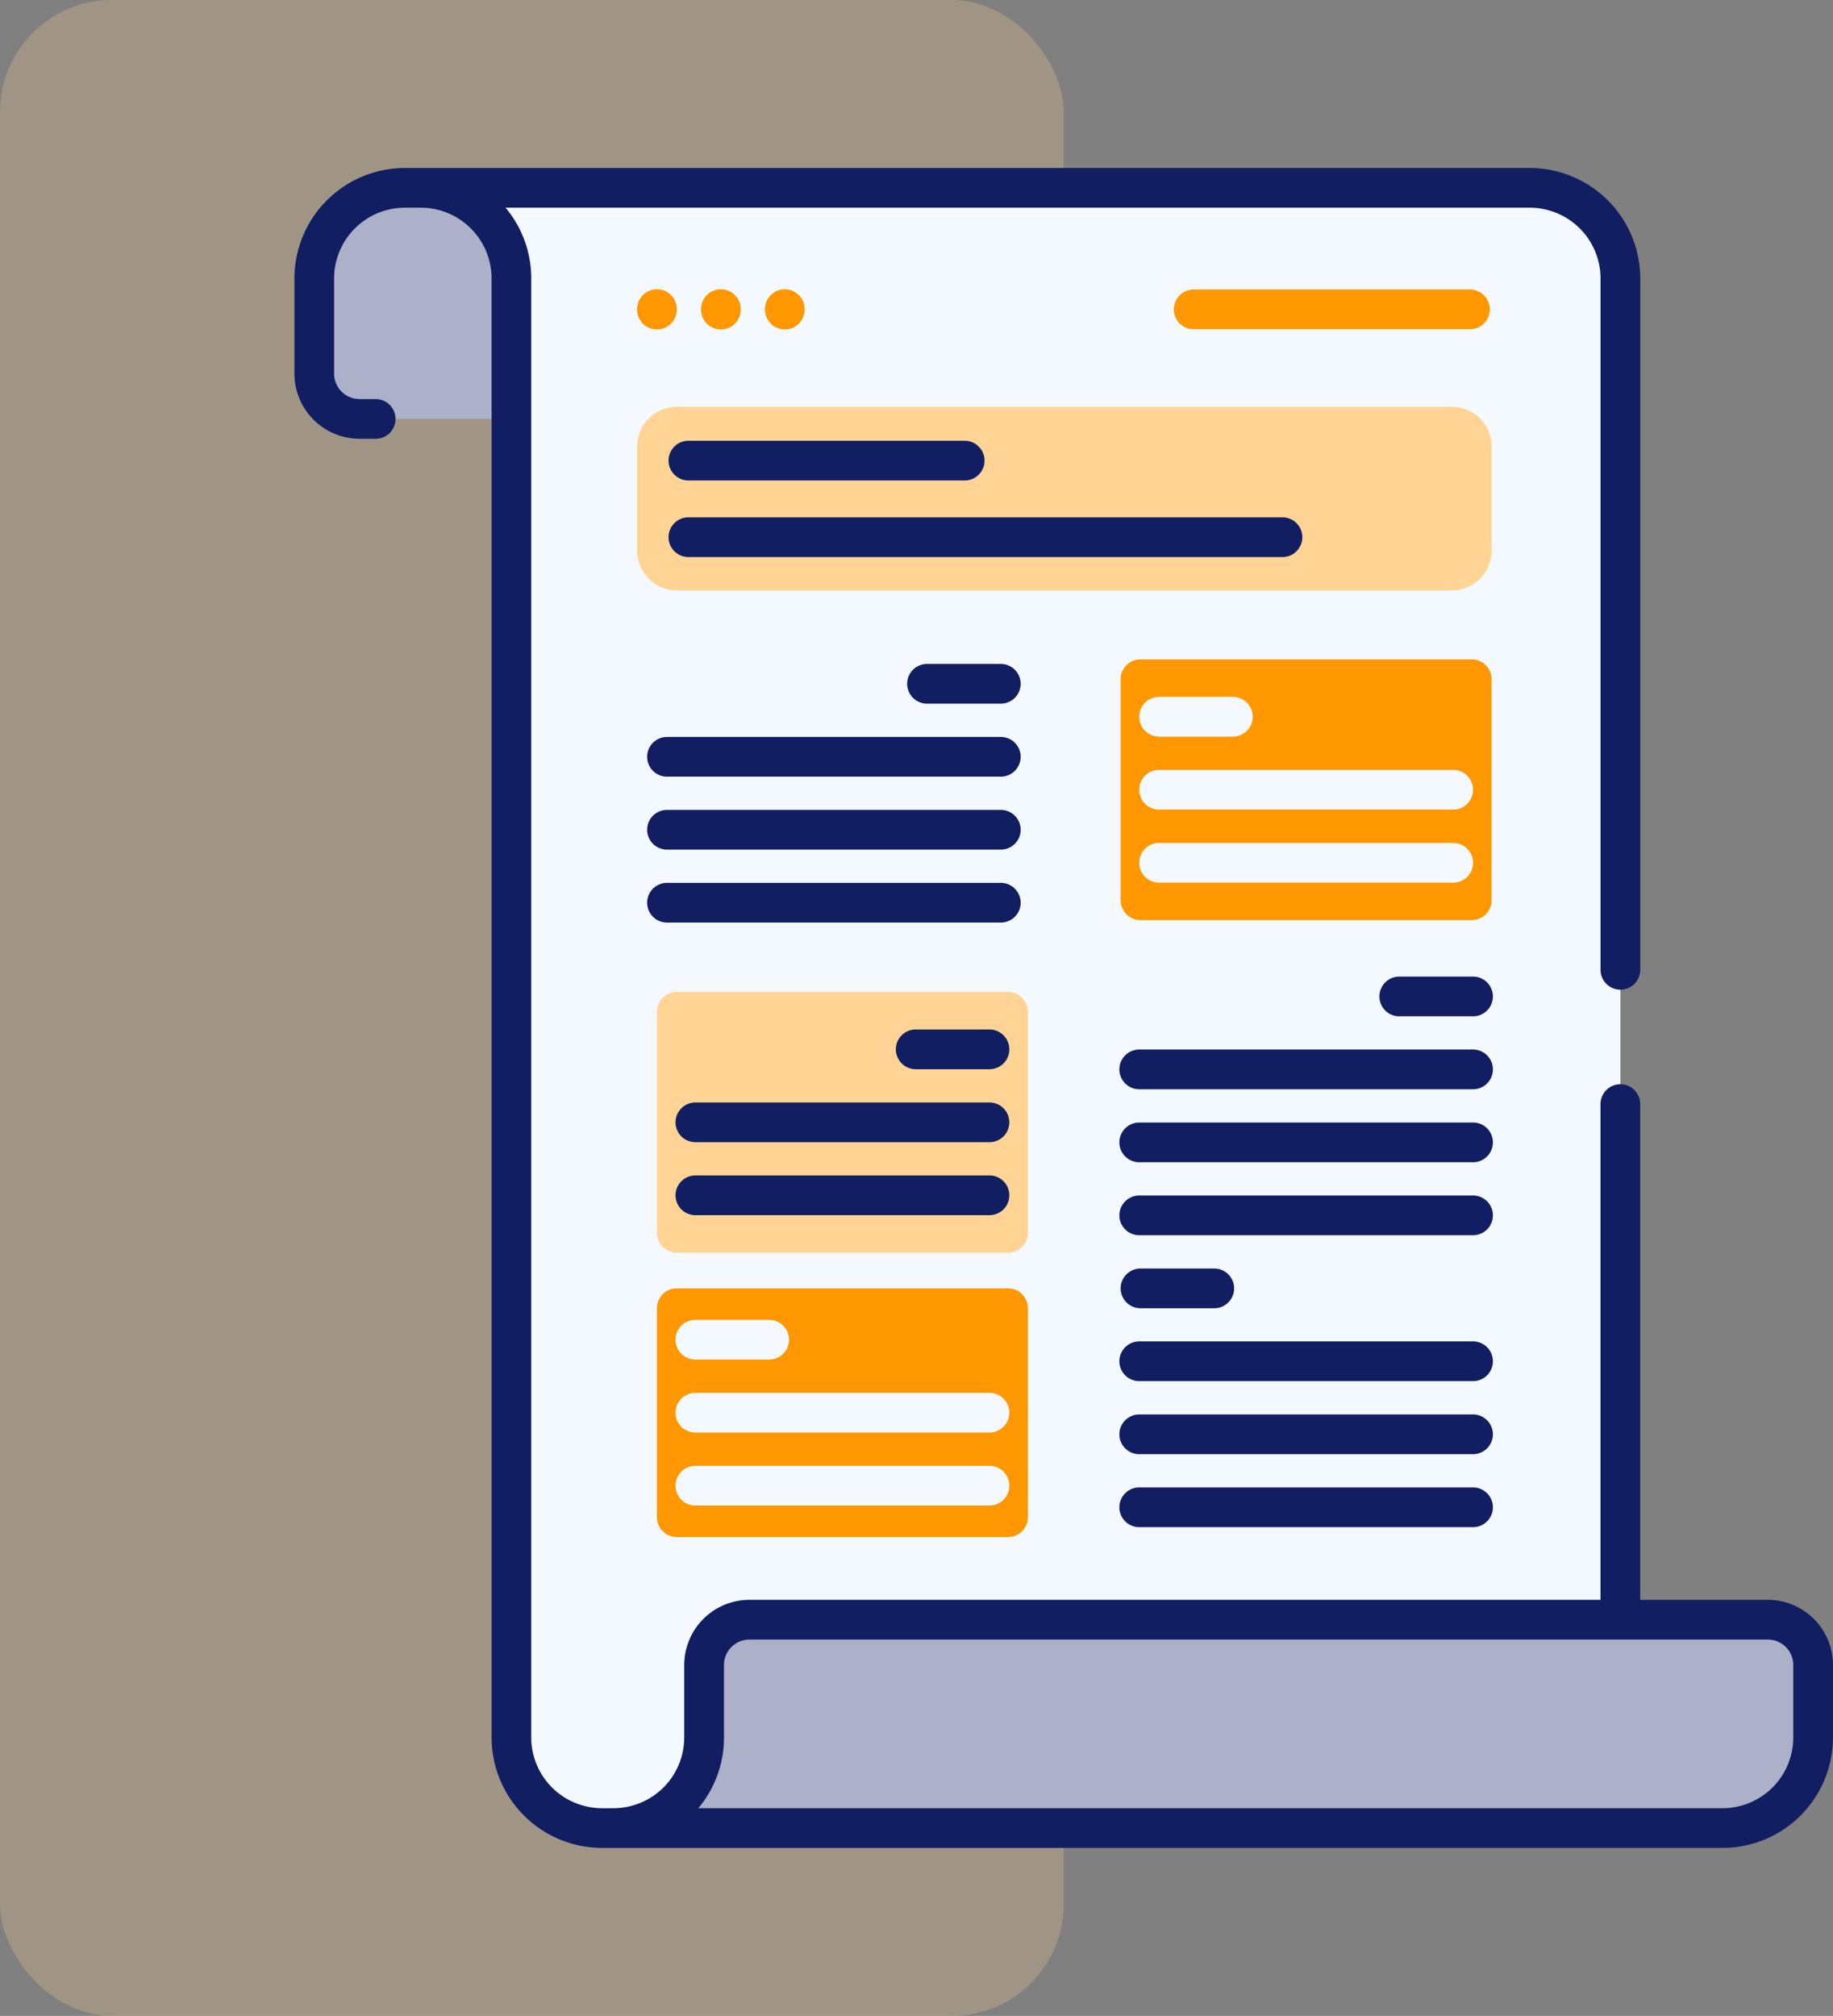 <svg xmlns="http://www.w3.org/2000/svg" width="163.704" height="180" viewBox="0 0 163.704 180"><rect x="0" y="0" width="163.704" height="180" fill="#808080" stroke="none"/><g transform="translate(-180 -2910)"><rect width="95" height="180" rx="10" transform="translate(180 2910)" fill="rgba(255,212,148,0.25)"/><g transform="translate(-893.479 3582.531)"><path d="M1104.776-644.443a8.091,8.091,0,0,1,5.789-7.753,8.027,8.027,0,0,1,2.3-.334h21.571a8.09,8.09,0,0,0-8.091,8.087V-631.9h-17.526a4.042,4.042,0,0,1-4.042-4.042v-8.5Z" transform="translate(-3.229 -3.227)" fill="#acb0c8"/><path d="M1131.616-652.541h99.043a8.094,8.094,0,0,1,8.091,8.091v138.368h-90.956a8.089,8.089,0,0,1-8.087-8.087v-130.28a8.093,8.093,0,0,0-8.091-8.091Z" transform="translate(-20.554 -3.22)" fill="#f3f9ff"/><path d="M1180.182-273.284a8.09,8.09,0,0,0,8.087-8.091v-6.472a4.045,4.045,0,0,1,4.046-4.042h90.953a4.045,4.045,0,0,1,4.046,4.042v6.472a8.09,8.09,0,0,1-8.087,8.091Z" transform="translate(-51.903 -236.018)" fill="#acb0c8"/><path d="M1109.635-657.53a9.872,9.872,0,0,0-9.861,9.861v8.5a5.823,5.823,0,0,0,5.817,5.817h1.439a1.772,1.772,0,0,0,1.773-1.773,1.772,1.772,0,0,0-1.773-1.773h-1.439a2.274,2.274,0,0,1-2.272-2.272v-8.5a6.323,6.323,0,0,1,6.316-6.316h1.431a6.324,6.324,0,0,1,6.316,6.316v130.277a9.872,9.872,0,0,0,9.861,9.861h100.078a9.873,9.873,0,0,0,9.861-9.861v-6.471a5.824,5.824,0,0,0-5.817-5.817h-11.4v-44.266a1.773,1.773,0,0,0-1.773-1.773,1.773,1.773,0,0,0-1.773,1.773v44.266h-76.014a5.824,5.824,0,0,0-5.817,5.817v6.471a6.323,6.323,0,0,1-6.3,6.316h-1.048a6.323,6.323,0,0,1-6.316-6.316V-647.669a9.817,9.817,0,0,0-2.294-6.316h91.476a6.323,6.323,0,0,1,6.316,6.316v61.733a1.773,1.773,0,0,0,1.773,1.773,1.773,1.773,0,0,0,1.773-1.773v-61.733a9.872,9.872,0,0,0-9.861-9.861Zm124,140.139a6.323,6.323,0,0,1-6.316,6.316h-91.475a9.816,9.816,0,0,0,2.293-6.316v-6.471a2.275,2.275,0,0,1,2.272-2.272h90.954a2.274,2.274,0,0,1,2.272,2.272v6.471Z" fill="#111e61"/><path d="M1186.1-584.538v-9.3a3.545,3.545,0,0,1,3.545-3.545h69.227a3.545,3.545,0,0,1,3.545,3.545v9.3a3.545,3.545,0,0,1-3.545,3.545h-69.226A3.546,3.546,0,0,1,1186.1-584.538Z" transform="translate(-55.721 -38.822)" fill="#ffd494"/><g transform="translate(1131.275 -613.247)"><g transform="translate(0 0)"><g transform="translate(23.224)"><path d="M1254.143-530.844a1.773,1.773,0,0,1,1.773-1.773h6.588a1.773,1.773,0,0,1,1.772,1.773,1.773,1.773,0,0,1-1.772,1.773h-6.588A1.773,1.773,0,0,1,1254.143-530.844Z" transform="translate(-1254.143 532.616)" fill="#111e61"/></g><g transform="translate(0 6.517)"><path d="M1188.631-512.461a1.773,1.773,0,0,1,1.773-1.773h29.812a1.773,1.773,0,0,1,1.773,1.773,1.773,1.773,0,0,1-1.773,1.773H1190.4A1.773,1.773,0,0,1,1188.631-512.461Z" transform="translate(-1188.631 514.234)" fill="#111e61"/></g><g transform="translate(0 13.033)"><path d="M1188.631-494.079a1.773,1.773,0,0,1,1.773-1.773h29.812a1.773,1.773,0,0,1,1.773,1.773,1.773,1.773,0,0,1-1.773,1.773H1190.4A1.773,1.773,0,0,1,1188.631-494.079Z" transform="translate(-1188.631 495.852)" fill="#111e61"/></g></g><g transform="translate(0 19.549)"><path d="M1188.631-475.7a1.773,1.773,0,0,1,1.773-1.773h29.812a1.773,1.773,0,0,1,1.773,1.773,1.773,1.773,0,0,1-1.773,1.773H1190.4A1.773,1.773,0,0,1,1188.631-475.7Z" transform="translate(-1188.631 477.471)" fill="#111e61"/></g></g><g transform="translate(1173.45 -585.333)"><g transform="translate(0 0)"><g transform="translate(23.224)"><path d="M1373.111-452.1a1.773,1.773,0,0,1,1.773-1.773h6.588a1.773,1.773,0,0,1,1.773,1.773,1.773,1.773,0,0,1-1.773,1.773h-6.588A1.773,1.773,0,0,1,1373.111-452.1Z" transform="translate(-1373.111 453.875)" fill="#111e61"/></g><g transform="translate(0 6.516)"><path d="M1307.6-433.721a1.773,1.773,0,0,1,1.773-1.773h29.812a1.773,1.773,0,0,1,1.773,1.773,1.773,1.773,0,0,1-1.773,1.773h-29.812A1.773,1.773,0,0,1,1307.6-433.721Z" transform="translate(-1307.599 435.494)" fill="#111e61"/></g><g transform="translate(0 13.033)"><path d="M1307.6-415.339a1.773,1.773,0,0,1,1.773-1.773h29.812a1.773,1.773,0,0,1,1.773,1.773,1.773,1.773,0,0,1-1.773,1.773h-29.812A1.773,1.773,0,0,1,1307.6-415.339Z" transform="translate(-1307.599 417.112)" fill="#111e61"/></g></g><g transform="translate(0 19.549)"><path d="M1307.6-396.957a1.773,1.773,0,0,1,1.773-1.773h29.812a1.773,1.773,0,0,1,1.773,1.773,1.773,1.773,0,0,1-1.773,1.773h-29.812A1.773,1.773,0,0,1,1307.6-396.957Z" transform="translate(-1307.599 398.73)" fill="#111e61"/></g></g><g transform="translate(1173.45 -559.267)"><g transform="translate(0)"><g transform="translate(0.114)"><path d="M1309.693-376.8a1.773,1.773,0,0,1-1.773-1.773,1.773,1.773,0,0,1,1.773-1.773h6.588a1.773,1.773,0,0,1,1.773,1.773,1.773,1.773,0,0,1-1.773,1.773Z" transform="translate(-1307.92 380.349)" fill="#111e61"/></g><g transform="translate(0 6.516)"><path d="M1307.6-360.2a1.773,1.773,0,0,1,1.773-1.773h29.812a1.773,1.773,0,0,1,1.773,1.773,1.773,1.773,0,0,1-1.773,1.773h-29.812A1.773,1.773,0,0,1,1307.6-360.2Z" transform="translate(-1307.599 361.968)" fill="#111e61"/></g><g transform="translate(0 13.033)"><path d="M1307.6-341.813a1.773,1.773,0,0,1,1.773-1.773h29.812a1.773,1.773,0,0,1,1.773,1.773,1.773,1.773,0,0,1-1.773,1.773h-29.812A1.773,1.773,0,0,1,1307.6-341.813Z" transform="translate(-1307.599 343.586)" fill="#111e61"/></g></g><g transform="translate(0 19.549)"><path d="M1307.6-323.432a1.773,1.773,0,0,1,1.773-1.773h29.812a1.773,1.773,0,0,1,1.773,1.773,1.773,1.773,0,0,1-1.773,1.773h-29.812A1.773,1.773,0,0,1,1307.6-323.432Z" transform="translate(-1307.599 325.205)" fill="#111e61"/></g></g><path d="M1307.92-512.259v-19.735a1.773,1.773,0,0,1,1.773-1.773h29.585a1.773,1.773,0,0,1,1.772,1.773v19.735a1.773,1.773,0,0,1-1.772,1.773h-29.585A1.772,1.772,0,0,1,1307.92-512.259Z" transform="translate(-134.357 -79.889)" fill="#ff9800"/><path d="M1191.1-428.493v-19.735a1.773,1.773,0,0,1,1.772-1.773h29.585a1.773,1.773,0,0,1,1.772,1.773v19.735a1.773,1.773,0,0,1-1.772,1.773h-29.585A1.772,1.772,0,0,1,1191.1-428.493Z" transform="translate(-58.952 -133.959)" fill="#ffd494"/><path d="M1191.1-354.917v-18.664a1.773,1.773,0,0,1,1.772-1.773h29.585a1.773,1.773,0,0,1,1.772,1.773v18.664a1.773,1.773,0,0,1-1.772,1.773h-29.585A1.772,1.772,0,0,1,1191.1-354.917Z" transform="translate(-58.952 -182.142)" fill="#ff9800"/><g transform="translate(1130.377 -646.701)"><g transform="translate(0 0)"><path d="M1186.1-625.171v-.041a1.772,1.772,0,0,1,1.773-1.773,1.772,1.772,0,0,1,1.772,1.773v.041a1.772,1.772,0,0,1-1.772,1.773A1.772,1.772,0,0,1,1186.1-625.171Z" transform="translate(-1186.099 626.984)" fill="#ff9800"/><g transform="translate(5.71)"><path d="M1202.206-625.171v-.041a1.772,1.772,0,0,1,1.773-1.773,1.772,1.772,0,0,1,1.772,1.773v.041a1.772,1.772,0,0,1-1.772,1.773A1.772,1.772,0,0,1,1202.206-625.171Z" transform="translate(-1202.206 626.984)" fill="#ff9800"/></g><g transform="translate(11.42)"><path d="M1218.313-625.171v-.041a1.773,1.773,0,0,1,1.773-1.773,1.772,1.772,0,0,1,1.772,1.773v.041a1.772,1.772,0,0,1-1.772,1.773A1.772,1.772,0,0,1,1218.313-625.171Z" transform="translate(-1218.313 626.984)" fill="#ff9800"/></g></g><g transform="translate(47.935 0.021)"><path d="M1323.089-623.381a1.772,1.772,0,0,1-1.773-1.773,1.773,1.773,0,0,1,1.773-1.773h24.676a1.773,1.773,0,0,1,1.773,1.773,1.773,1.773,0,0,1-1.773,1.773Z" transform="translate(-1321.316 626.926)" fill="#ff9800"/></g></g><g transform="translate(1175.223 -610.304)"><g transform="translate(0 0)"><path d="M1320.962-520.769h-6.588a1.773,1.773,0,0,1-1.773-1.773,1.773,1.773,0,0,1,1.773-1.773h6.588a1.773,1.773,0,0,1,1.773,1.773A1.773,1.773,0,0,1,1320.962-520.769Z" transform="translate(-1312.602 524.314)" fill="#f3f9ff"/><g transform="translate(0 6.517)"><path d="M1340.639-502.387h-26.265a1.773,1.773,0,0,1-1.773-1.773,1.773,1.773,0,0,1,1.773-1.773h26.265a1.773,1.773,0,0,1,1.773,1.773A1.773,1.773,0,0,1,1340.639-502.387Z" transform="translate(-1312.602 505.932)" fill="#f3f9ff"/></g><g transform="translate(0 13.033)"><path d="M1340.639-484h-26.265a1.773,1.773,0,0,1-1.773-1.773,1.773,1.773,0,0,1,1.773-1.773h26.265a1.773,1.773,0,0,1,1.773,1.773A1.773,1.773,0,0,1,1340.639-484Z" transform="translate(-1312.602 487.55)" fill="#f3f9ff"/></g></g></g><g transform="translate(1133.811 -554.681)"><g transform="translate(0 0)"><path d="M1204.145-363.867h-6.588a1.773,1.773,0,0,1-1.773-1.773,1.773,1.773,0,0,1,1.773-1.773h6.588a1.773,1.773,0,0,1,1.773,1.773A1.773,1.773,0,0,1,1204.145-363.867Z" transform="translate(-1195.785 367.412)" fill="#f3f9ff"/><g transform="translate(0 6.517)"><path d="M1223.822-345.485h-26.265a1.773,1.773,0,0,1-1.773-1.773,1.773,1.773,0,0,1,1.773-1.773h26.265a1.773,1.773,0,0,1,1.772,1.773A1.773,1.773,0,0,1,1223.822-345.485Z" transform="translate(-1195.785 349.03)" fill="#f3f9ff"/></g><g transform="translate(0 13.033)"><path d="M1223.822-327.1h-26.265a1.773,1.773,0,0,1-1.773-1.773,1.773,1.773,0,0,1,1.773-1.773h26.265a1.773,1.773,0,0,1,1.772,1.773A1.773,1.773,0,0,1,1223.822-327.1Z" transform="translate(-1195.785 330.648)" fill="#f3f9ff"/></g></g></g><g transform="translate(1133.811 -580.608)"><g transform="translate(0 0)"><g transform="translate(19.677)"><path d="M1251.29-438.775a1.773,1.773,0,0,1,1.773-1.773h6.588a1.773,1.773,0,0,1,1.773,1.773A1.773,1.773,0,0,1,1259.65-437h-6.588A1.773,1.773,0,0,1,1251.29-438.775Z" transform="translate(-1251.29 440.548)" fill="#111e61"/></g><g transform="translate(0 6.517)"><path d="M1195.785-420.393a1.773,1.773,0,0,1,1.773-1.773h26.265a1.773,1.773,0,0,1,1.772,1.773,1.773,1.773,0,0,1-1.772,1.773h-26.265A1.773,1.773,0,0,1,1195.785-420.393Z" transform="translate(-1195.785 422.166)" fill="#111e61"/></g><g transform="translate(0 13.033)"><path d="M1195.785-402.011a1.773,1.773,0,0,1,1.773-1.773h26.265a1.773,1.773,0,0,1,1.772,1.773,1.773,1.773,0,0,1-1.772,1.773h-26.265A1.773,1.773,0,0,1,1195.785-402.011Z" transform="translate(-1195.785 403.784)" fill="#111e61"/></g></g></g><g transform="translate(1133.188 -626.337)"><path d="M1195.8-565.994a1.773,1.773,0,0,1-1.773-1.773,1.773,1.773,0,0,1,1.773-1.773h53.055a1.773,1.773,0,0,1,1.773,1.773,1.773,1.773,0,0,1-1.773,1.773Z" transform="translate(-1194.028 569.539)" fill="#111e61"/></g><g transform="translate(1133.188 -633.174)"><path d="M1195.8-585.28a1.773,1.773,0,0,1-1.773-1.773,1.773,1.773,0,0,1,1.773-1.773h24.676a1.773,1.773,0,0,1,1.772,1.773,1.773,1.773,0,0,1-1.772,1.773Z" transform="translate(-1194.028 588.825)" fill="#111e61"/></g></g></g></svg>